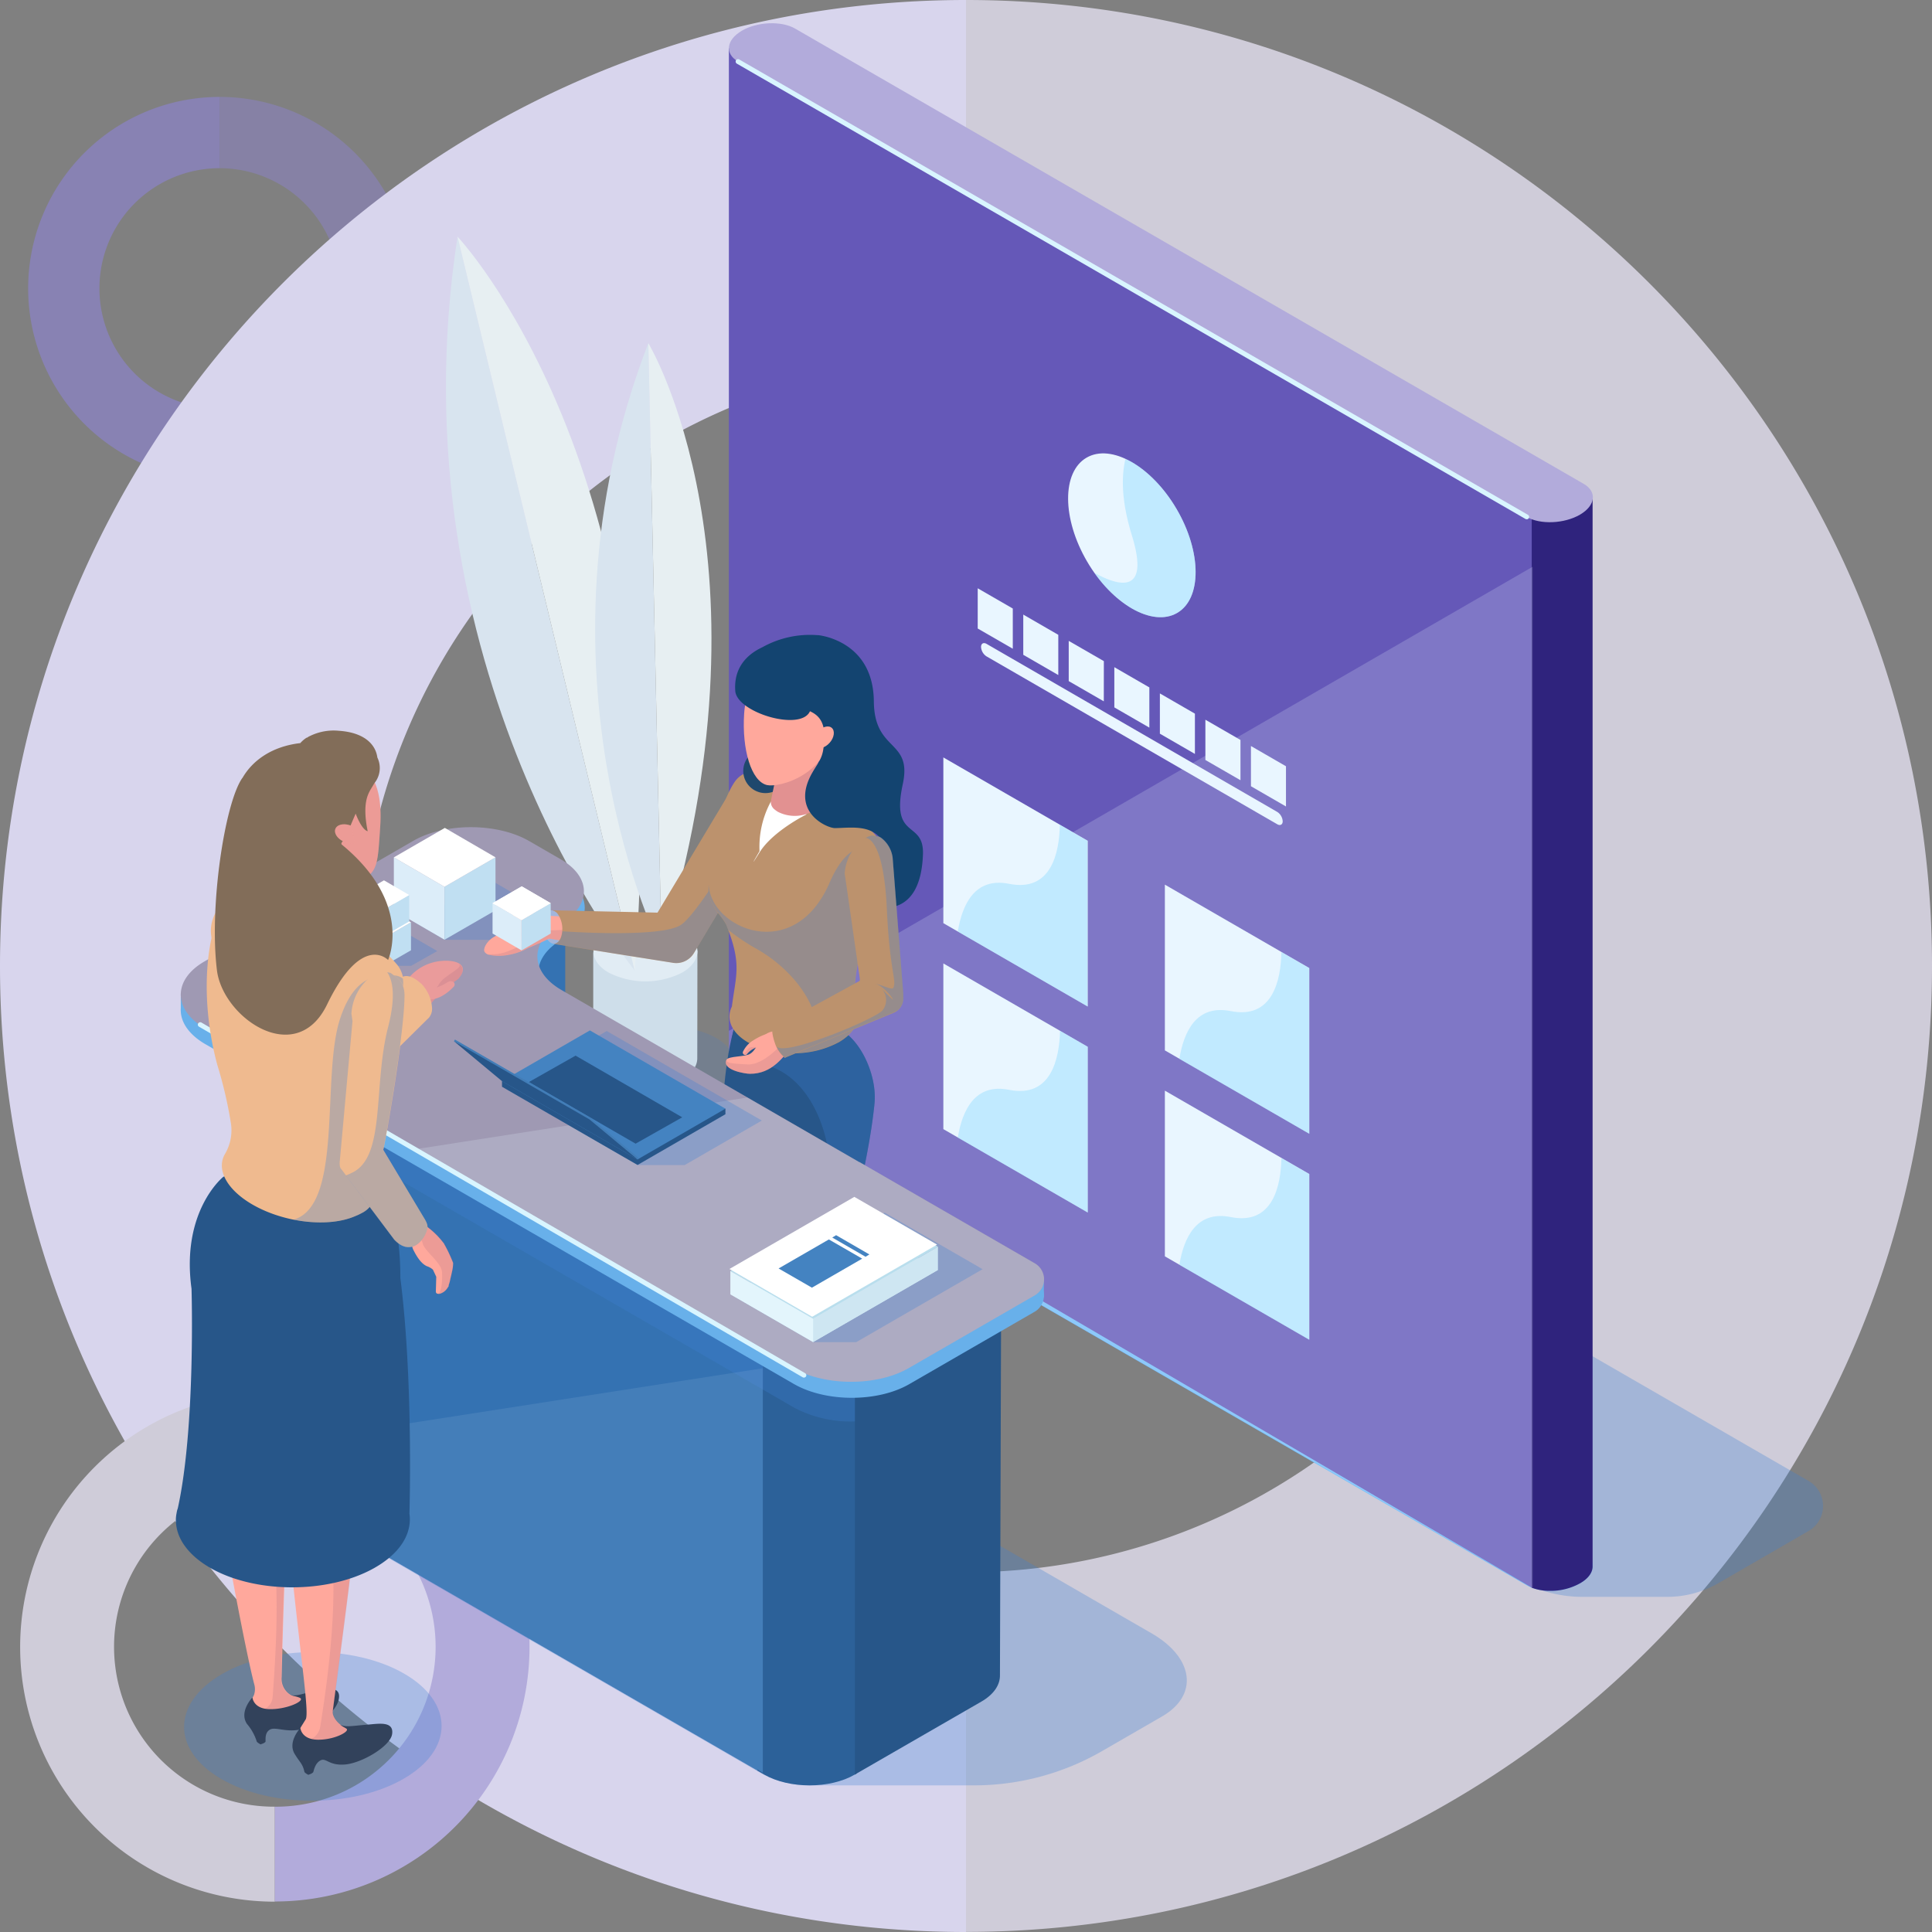 <svg xmlns="http://www.w3.org/2000/svg" width="376.16" height="376.16" viewBox="0 0 376.16 376.16">
  <rect x="0" y="0" width="376.16" height="376.16" fill="#808080" stroke="none"/>
  <g id="cf5_negociacion" transform="translate(-11.92 -11.92)">
    <g id="Capa_1" data-name="Capa 1">
      <g id="Grupo_90471" data-name="Grupo 90471">
        <path id="Trazado_152625" data-name="Trazado 152625" d="M54.68,44.67V30.79a37.28,37.28,0,0,0,0,74.56V91.47a23.4,23.4,0,0,1,0-46.8Z" fill="#8b82ca" opacity="0.69"/>
        <g id="Grupo_90470" data-name="Grupo 90470" opacity="0.5">
          <path id="Trazado_152626" data-name="Trazado 152626" d="M54.68,105.35a37.28,37.28,0,0,0,0-74.56V44.67a23.4,23.4,0,0,1,0,46.8Z" fill="#8b82ca"/>
        </g>
      </g>
      <g id="Grupo_90472" data-name="Grupo 90472">
        <path id="Trazado_152627" data-name="Trazado 152627" d="M200,318.06v70c103.87,0,188.08-84.21,188.08-188.08S303.87,11.92,200,11.92v70a118.06,118.06,0,0,1,0,236.12Z" fill="#cfccd9"/>
        <path id="Trazado_152628" data-name="Trazado 152628" d="M200,11.92C96.13,11.92,11.92,96.13,11.92,200S96.13,388.08,200,388.08v-70a118.06,118.06,0,1,1,0-236.12Z" fill="#d8d5ed"/>
      </g>
      <g id="Grupo_90473" data-name="Grupo 90473">
        <path id="Trazado_152629" data-name="Trazado 152629" d="M65.43,301.43V283a49.587,49.587,0,1,0,0,99.175V363.68a31.128,31.128,0,1,1,0-62.255Z" fill="#cfccd9"/>
        <path id="Trazado_152630" data-name="Trazado 152630" d="M65.43,382.14a49.587,49.587,0,1,0,0-99.175V301.43a31.128,31.128,0,1,1,0,62.255Z" fill="#b2abdb"/>
      </g>
      <g id="_5" data-name="5">
        <g id="Grupo_90490" data-name="Grupo 90490">
          <g id="Grupo_90476" data-name="Grupo 90476">
            <g id="Grupo_90474" data-name="Grupo 90474">
              <path id="Trazado_152631" data-name="Trazado 152631" d="M151.34,214c5,2.88,4.95,7.55-.06,10.45s-13.11,2.9-18.08,0-5-7.55.05-10.44S146.36,211.17,151.34,214Z" fill="#3c80d3" opacity="0.17"/>
              <path id="Trazado_152632" data-name="Trazado 152632" d="M147.71,197l-20.29.35v20.51h0c-.07,1.55.88,3.11,2.92,4.28a15.86,15.86,0,0,0,14.34,0c2-1.16,3-2.67,3-4.17h0Z" fill="#cedeea"/>
              <path id="Trazado_152633" data-name="Trazado 152633" d="M144.75,193c3.95,2.28,3.93,6,0,8.28a15.86,15.86,0,0,1-14.34,0c-3.94-2.28-3.92-6,0-8.27a15.8,15.8,0,0,1,14.34-.01Z" fill="#e1ecf4"/>
              <path id="Trazado_152634" data-name="Trazado 152634" d="M135.5,200.88,101,58C88,142.38,135.5,200.88,135.5,200.88Z" fill="#d8e4ef"/>
              <path id="Trazado_152635" data-name="Trazado 152635" d="M101,58l34.5,142.88C143.71,103,101,58,101,58Z" fill="#e7eff2"/>
            </g>
            <g id="Grupo_90475" data-name="Grupo 90475">
              <path id="Trazado_152636" data-name="Trazado 152636" d="M140.73,196.92,138.15,78.73C113.43,142.78,140.73,196.92,140.73,196.92Z" fill="#d8e4ef"/>
              <path id="Trazado_152637" data-name="Trazado 152637" d="M138.15,78.73l2.58,118.19C164,121.4,138.15,78.73,138.15,78.73Z" fill="#e7eff2"/>
            </g>
          </g>
          <g id="Grupo_90479" data-name="Grupo 90479">
            <path id="Trazado_152638" data-name="Trazado 152638" d="M346.54,320.13,364.05,310a5.62,5.62,0,0,0,0-9.74l-54.56-31.5L264.57,294.7l42.83,24.73a25.11,25.11,0,0,0,12.6,3.4h16.52a20,20,0,0,0,10.02-2.7Z" fill="#3c80d3" opacity="0.3"/>
            <g id="Grupo_90477" data-name="Grupo 90477">
              <path id="Trazado_152639" data-name="Trazado 152639" d="M322,316.57v.36c0,1.16-.84,2.36-2.48,3.28a11.79,11.79,0,0,1-5.81,1.45,10,10,0,0,1-3.56-.61h0a6.507,6.507,0,0,1-.92-.44L155.62,232c-2.64-1.52-2.32-4.2.72-6a12.23,12.23,0,0,1,5.89-1.48,9.27,9.27,0,0,1,4.48,1l143.41,82.79,10.17,5.89A2.91,2.91,0,0,1,322,316.57Z" fill="#77bef9"/>
              <path id="Trazado_152640" data-name="Trazado 152640" d="M310.32,112.71V321.12L153.83,229.5V21.28Z" fill="#6558b8"/>
              <path id="Trazado_152641" data-name="Trazado 152641" d="M322,108.54V316.93c0,1.16-.84,2.36-2.48,3.28a11.79,11.79,0,0,1-5.81,1.45,10,10,0,0,1-3.56-.61h0V111.23Z" fill="#2f237d"/>
              <path id="Trazado_152642" data-name="Trazado 152642" d="M309.18,112.57,155.62,23.9c-2.64-1.52-2.31-4.21.74-6h0c3-1.76,7.7-1.95,10.34-.43l153.57,88.66c2.64,1.53,2.31,4.22-.74,6h0C316.48,113.9,311.82,114.09,309.18,112.57Z" fill="#b2abdb"/>
            </g>
            <path id="Trazado_152643" data-name="Trazado 152643" d="M310.32,122.27,153.83,212.63v16.55a3,3,0,0,0,1.51,2.61l155,89.33Z" fill="#e9f6ff" opacity="0.2"/>
            <path id="Trazado_152644" data-name="Trazado 152644" d="M223.7,207.89l-28.11-16.23V159.39l28.11,16.23Z" fill="#e9f6ff"/>
            <path id="Trazado_152645" data-name="Trazado 152645" d="M208.4,184c-6.68-1.34-9.12,4-10,9.29l25.26,14.59V175.62l-5.39-3.11C218.17,178,216.57,185.64,208.4,184Z" fill="#96deff" opacity="0.47"/>
            <path id="Trazado_152646" data-name="Trazado 152646" d="M223.7,247.99l-28.11-16.23V199.5l28.11,16.23Z" fill="#e9f6ff"/>
            <path id="Trazado_152647" data-name="Trazado 152647" d="M208.4,224.11c-6.68-1.34-9.12,4-10,9.3L223.7,248V215.73l-5.39-3.12C218.17,218.06,216.57,225.74,208.4,224.11Z" fill="#96deff" opacity="0.47"/>
            <path id="Trazado_152648" data-name="Trazado 152648" d="M266.84,232.66l-28.12-16.23V184.16l28.12,16.24Z" fill="#e9f6ff"/>
            <path id="Trazado_152649" data-name="Trazado 152649" d="M251.54,208.78c-6.69-1.34-9.13,4-10,9.3l25.26,14.58V200.4l-5.39-3.12C261.31,202.73,259.71,210.42,251.54,208.78Z" fill="#96deff" opacity="0.47"/>
            <path id="Trazado_152650" data-name="Trazado 152650" d="M266.84,272.76l-28.12-16.23V224.27l28.12,16.23Z" fill="#e9f6ff"/>
            <path id="Trazado_152651" data-name="Trazado 152651" d="M251.54,248.88c-6.69-1.33-9.13,4.05-10,9.3l25.26,14.58V240.5l-5.39-3.11C261.31,242.84,259.71,250.52,251.54,248.88Z" fill="#96deff" opacity="0.47"/>
            <g id="Grupo_90478" data-name="Grupo 90478">
              <ellipse id="Elipse_5218" data-name="Elipse 5218" cx="10.1" cy="17.5" rx="10.1" ry="17.5" transform="translate(214.74 106.132) rotate(-30.31)" fill="#e9f6ff"/>
              <path id="Trazado_152652" data-name="Trazado 152652" d="M260.6,172.4,204,139.72a2.34,2.34,0,0,1-1.07-1.83c0-.68.48-.95,1.07-.61L260.6,170a2.33,2.33,0,0,1,1.06,1.83C261.66,172.47,261.18,172.74,260.6,172.4Z" fill="#e9f6ff"/>
              <path id="Trazado_152653" data-name="Trazado 152653" d="M209.11,138.23l-6.83-3.94v-7.83l6.83,3.94Zm8.86-2.71-6.82-3.94v7.83l6.82,3.94Zm8.87,5.12L220,136.7v7.83l6.83,3.94Zm8.86,5.12-6.82-3.94v7.83l6.82,3.94Zm8.87,5.11-6.82-3.94v7.84l6.82,3.94Zm8.87,5.12-6.83-3.94v7.84l6.83,3.94Zm8.86,5.12-6.82-3.94V165l6.82,3.94Z" fill="#e9f6ff"/>
            </g>
            <path id="Trazado_152654" data-name="Trazado 152654" d="M309.18,113a.46.46,0,0,1-.18,0L155.38,24.31a.48.48,0,0,1-.17-.64.47.47,0,0,1,.64-.17l153.57,88.66a.47.47,0,0,1-.24.87Z" fill="#d9f5ff"/>
            <path id="Trazado_152655" data-name="Trazado 152655" d="M244.71,123.31c0-7.87-5.56-17.45-12.42-21.41-.43-.25-.84-.39-1.26-.59-.8,3.47-.77,8.25,1.26,14.83,3.5,11.34-2.16,10.12-7.24,7.34a23.92,23.92,0,0,0,7.24,6.91C239.15,134.35,244.71,131.18,244.71,123.31Z" fill="#96deff" opacity="0.47"/>
          </g>
          <g id="Grupo_90480" data-name="Grupo 90480">
            <path id="Trazado_152656" data-name="Trazado 152656" d="M160.89,299.66s-.95,4-4.51,5.31.76-6,.76-6Z" fill="#ffa89c"/>
            <path id="Trazado_152657" data-name="Trazado 152657" d="M152.1,305.05a37.649,37.649,0,0,0,4.42-5c-.55,1-1,2-.43,2.09,1.76.42,4.39-2.74,5.63-3.92.39-.38.45-.53.46-.59.72,2.29.46,3.41-.24,4.19a8.44,8.44,0,0,0-1.35,3.38s-.9,1.06-1.28.32c0,0,.21-1-.23-1.33a10.639,10.639,0,0,0-1.44,2.7c-1.24,3.07-6.56,3.77-7.85,2.75C148.71,308.83,150.1,307,152.1,305.05Z" fill="#32425b"/>
            <path id="Trazado_152658" data-name="Trazado 152658" d="M149.44,308.33a8.28,8.28,0,0,1,2.58-3.15,23.46,23.46,0,0,0,4.06-4.23c-.27.63-.36,1.14,0,1.23,1,.24,2.75-1.11,4-2.3h0a19.828,19.828,0,0,1-2.91,3.05c-1.09.72-2,6.16-5.3,6.5C149.42,309.68,149.33,308.8,149.44,308.33Z" fill="#384c68"/>
            <path id="Trazado_152659" data-name="Trazado 152659" d="M158.41,217.6c4.52-.49,6.45,7.4,11,7.48-1.7,11.53-5.5,24.77-6.1,30.18-.28,2,2.39,6.32,2,12.56-.21,3.07-2.67,30.91-2.84,31-2.25,2.7-6.53,2.15-5.74,1.12.35-.47-1.2-20.24-2.74-39.6-.14-1.77-.83-10.18-1.09-12.56,0-.26-1.89-22.79,2.1-36.22C156.37,211.48,156.93,217.76,158.41,217.6Z" fill="#275689"/>
            <path id="Trazado_152660" data-name="Trazado 152660" d="M157.45,225.15a96.735,96.735,0,0,1,11.92-.08h0c-1.7,11.53-5.5,24.77-6.1,30.18-.28,2,2.39,6.32,2,12.56-.21,3.07-2.67,30.91-2.84,31a5.62,5.62,0,0,1-3.3,1.87,10.21,10.21,0,0,0,1.79-2.89c3.65-24.38.21-36.46-1.49-39.92,1.63-4.57,1.54-10.06,1.42-14.53C160.69,237.8,161.08,230,157.45,225.15Z" fill="#965f7e" opacity="0.18"/>
            <path id="Trazado_152661" data-name="Trazado 152661" d="M168,303.39s-.94,4-4.5,5.31.75-6,.75-6Z" fill="#ffa89c"/>
            <path id="Trazado_152662" data-name="Trazado 152662" d="M159.56,310.74a47.1,47.1,0,0,0,4.49-7.82c-.47,1.29-1.27,3.85-.43,4.23,1.65.74,4.41-3.55,4.41-3.55h0c.56-.87.54-1.2.54-1.2a4.12,4.12,0,0,1,.5,3.51h0a3.62,3.62,0,0,1-.71,1.19,7.14,7.14,0,0,0-1,2.8s-.68.81-1.1.52a8.7,8.7,0,0,1-.82,2.22c-1.54,2.93-5.6,4.35-6.79,3.2C157.64,314.94,158,313,159.56,310.74Z" fill="#32425b"/>
            <path id="Trazado_152663" data-name="Trazado 152663" d="M159.72,310.69a52,52,0,0,0,4-6.69c-.39,1.29-.71,2.86-.07,3.15,1.43.64,3.7-2.5,4.27-3.34a3.1,3.1,0,0,1-.57,1.15c-.74,1-2.77,3-2.87,4.77s-1.3,6-4.59,5.45C157.11,314.71,159.72,310.69,159.72,310.69Z" fill="#384c68"/>
            <path id="Trazado_152664" data-name="Trazado 152664" d="M154.11,218.62c0-4.41.85-10.66,4.87-11.73,1.16-.31,12.66,4.47,13.94,4.6,5.66.56,9.86,9.16,9.27,15.23-1.2,12.36-6,28.53-6.65,34.66-.29,2,1.33,5.86.4,13.44-.38,3.05-6.25,24.7-6.26,24.79a21.062,21.062,0,0,1-1.16,3.66c-.9,1.39-3.08,2.44-4.67,1.81s-.42-3.68-.46-4.05a118.369,118.369,0,0,0,2.25-34.4c-.14-1.76-.3-10.39-.55-12.78,0-.33-2-23.45-2-23.45C163.08,230.65,154.11,223.77,154.11,218.62Z" fill="#275689"/>
            <path id="Trazado_152665" data-name="Trazado 152665" d="M182.19,226.72c-1.2,12.36-6,28.53-6.65,34.66-.29,2,1.33,5.86.4,13.44-.38,3.05-6.25,24.7-6.26,24.79a21.062,21.062,0,0,1-1.16,3.66,4.62,4.62,0,0,1-1.77,1.51c.07-.19.14-.38.19-.56,9.18-33.7,4.81-41.55,4.09-41.53h-.77c.38-7.18,3.34-14.67,3.35-21.7,0-8.65-3.84-18.65-11.62-21.41.66-3.92,1.14-4.12,1.67-6.47,2.18-.54,4.32-.92,5.73-1.3a10,10,0,0,1,3.38-.31h.15C178.58,212.05,182.78,220.65,182.19,226.72Z" fill="#3c80d3" opacity="0.3"/>
          </g>
          <g id="Grupo_90487" data-name="Grupo 90487">
            <path id="Trazado_152666" data-name="Trazado 152666" d="M160.45,357.07V266.41l-10.54-6.42-8.82-1.51L67.9,300.74Z" fill="#e9f6ff" opacity="0.2"/>
            <path id="Trazado_152667" data-name="Trazado 152667" d="M201.52,359.53a49.82,49.82,0,0,0,25-6.69l11.64-6.72c7.16-4.13,6.25-11.41-2-16.18l-97.43-56.25c-8.26-4.77-20.87-5.29-28-1.16l-35.6,20.56c-7.16,4.13-6.25,11.41,2,16.18l82.37,47.56a20.2,20.2,0,0,0,10.09,2.7Z" fill="#3c80d3" opacity="0.3"/>
            <path id="Trazado_152668" data-name="Trazado 152668" d="M178.72,262.55v94.66l-.39.23c-4.82,2.79-12.74,2.79-17.61,0l-1.34-.78V262.55Z" fill="#2c6199"/>
            <path id="Trazado_152669" data-name="Trazado 152669" d="M160.44,266.41v90.66l-1.06-.64v.21L62.76,300.83c-2.43-1.41-3.64-3.27-3.64-5.11V205l100.26,60.8Z" fill="#3472b2"/>
            <path id="Trazado_152670" data-name="Trazado 152670" d="M178.72,262.55v26.1a23.46,23.46,0,0,1-12.2-2.67l-6.08-3.52-1.06-.61L59.12,224V205l100.26,60.8v-3.21Z" fill="#3c80d3" opacity="0.3"/>
            <path id="Trazado_152671" data-name="Trazado 152671" d="M206.85,262.62l-28.48,7.31v87.51l.36-.23h0l24.28-14c2.46-1.42,3.65-3.3,3.6-5.17Z" fill="#275689"/>
            <path id="Trazado_152672" data-name="Trazado 152672" d="M121.97,185.59v35.84l-20.03-24.95Z" fill="#3472b2"/>
            <path id="Trazado_152673" data-name="Trazado 152673" d="M128,211.79a12.08,12.08,0,0,1-1.49-1l-5.1-2.95c-6.22-3.59-6.25-9.44-.07-13,5.93-3.43,5.9-9-.07-12.45l-6.2-3.58c-6.22-3.59-16.35-3.61-22.52,0L51.87,202.24c-6.56,3.61-6.14,9.42.07,13l114.55,66.14c6.21,3.58,16.35,3.6,22.52,0l24.35-14.06a3.62,3.62,0,0,0,0-6.27Z" fill="#68b0ea"/>
            <path id="Trazado_152674" data-name="Trazado 152674" d="M47.12,205.31v3.37s1,.92,1,.87.93-2.14.93-2.2S47.12,205.31,47.12,205.31Z" fill="#68b0ea"/>
            <path id="Trazado_152675" data-name="Trazado 152675" d="M215.16,260.54v3.97l-2.42.41,1.8-4.75Z" fill="#68b0ea"/>
            <path id="Trazado_152676" data-name="Trazado 152676" d="M213.5,264.06l-24.64,14.22c-6.17,3.57-16.3,3.56-22.51,0L92.67,235.7h0L51.8,212.11c-6.21-3.59-6.25-9.43-.07-13l40.64-23.47c6.18-3.57,16.31-3.55,22.52,0l6.21,3.59c6,3.44,6,9,.06,12.44-6.17,3.57-6.14,9.41.07,13l36.19,20.91h0l21.72,12.55a.29.29,0,0,0,.13.05l.13.06.44.26,33.53,19.36a3.6,3.6,0,0,1,.13,6.2Z" fill="#9f99b3"/>
            <path id="Trazado_152677" data-name="Trazado 152677" d="M213.5,264.06l-24.64,14.22c-6.17,3.57-16.3,3.56-22.51,0L92.67,235.7l64.75-10.09h0l21.72,12.55a.29.29,0,0,0,.13.05,3.2,3.2,0,0,0,.57.32l33.53,19.36a3.6,3.6,0,0,1,.13,6.17Z" fill="#e9f6ff" opacity="0.2"/>
            <path id="Trazado_152678" data-name="Trazado 152678" d="M59.11,295.62h0c0,1.87,1.17,3.77,3.64,5.2l96.63,55.8v-.2l1.06.64V278.32L59.11,294.09Z" fill="#e9f6ff" opacity="0.09"/>
            <g id="Grupo_90481" data-name="Grupo 90481">
              <path id="Trazado_152679" data-name="Trazado 152679" d="M108.47,194.9l9.61-5.46-10.9-6.33-14.63,8.34,5.93,3.45Z" fill="#3c80d3" opacity="0.3"/>
              <path id="Trazado_152680" data-name="Trazado 152680" d="M88.6,178.85l.01,10.31,9.86,5.73-.01-10.31Z" fill="#dcedf9"/>
              <path id="Trazado_152681" data-name="Trazado 152681" d="M98.46,184.58l.01,10.31,9.93-5.73-.01-10.32Z" fill="#c0dff2"/>
              <path id="Trazado_152682" data-name="Trazado 152682" d="M88.6,178.85l9.86,5.73,9.93-5.74-9.86-5.73Z" fill="#fff"/>
            </g>
            <g id="Grupo_90482" data-name="Grupo 90482">
              <path id="Trazado_152683" data-name="Trazado 152683" d="M91.98,199.96l5.07-2.87-5.75-3.34-7.71,4.39,3.13,1.82Z" fill="#3c80d3" opacity="0.3"/>
              <path id="Trazado_152684" data-name="Trazado 152684" d="M81.51,191.5l.01,5.44,5.19,3.01v-5.43Z" fill="#dcedf9"/>
              <path id="Trazado_152685" data-name="Trazado 152685" d="M86.71,194.52v5.43l5.23-3.01V191.5Z" fill="#c0dff2"/>
              <path id="Trazado_152686" data-name="Trazado 152686" d="M81.51,191.5l5.2,3.02,5.23-3.02-5.2-3.02Z" fill="#fff"/>
            </g>
            <g id="Grupo_90483" data-name="Grupo 90483">
              <path id="Trazado_152687" data-name="Trazado 152687" d="M81.73,186.18l.01,5.14,4.91,2.86v-5.14Z" fill="#dcedf9"/>
              <path id="Trazado_152688" data-name="Trazado 152688" d="M86.65,189.04v5.14l4.95-2.86-.01-5.14Z" fill="#c0dff2"/>
              <path id="Trazado_152689" data-name="Trazado 152689" d="M81.73,186.18l4.92,2.86,4.94-2.86-4.91-2.86Z" fill="#fff"/>
            </g>
            <g id="Grupo_90485" data-name="Grupo 90485">
              <g id="Grupo_90484" data-name="Grupo 90484">
                <path id="Trazado_152690" data-name="Trazado 152690" d="M178.62,273.24l24.61-14.21-19.07-11.01-28.79,16.62,14.89,8.6Z" fill="#3c80d3" opacity="0.3"/>
                <path id="Trazado_152691" data-name="Trazado 152691" d="M178.43,249.88l16.11,9.3-24.31,14.04-16.11-9.3Z" fill="#cee6f2"/>
                <path id="Trazado_152692" data-name="Trazado 152692" d="M178.43,245.36l16.11,9.3-24.31,14.03-16.11-9.3Z" fill="#b9deed"/>
                <path id="Trazado_152693" data-name="Trazado 152693" d="M178.26,244.95l16.11,9.3-24.32,14.04-16.11-9.3Z" fill="#fff"/>
                <path id="Trazado_152694" data-name="Trazado 152694" d="M173.3,253.24l6.49,3.74L170,262.63l-6.49-3.74Z" fill="#4483c1"/>
                <path id="Trazado_152695" data-name="Trazado 152695" d="M174.71,252.41l6.48,3.75-.75.45-6.48-3.74Z" fill="#4483c1"/>
              </g>
              <path id="Trazado_152696" data-name="Trazado 152696" d="M194.54,254.66v4.52l-24.31,14.04v-4.53Z" fill="#cee6f2"/>
              <path id="Trazado_152697" data-name="Trazado 152697" d="M154.12,259.39v4.53l16.11,9.3v-4.53Z" fill="#e3f5fc"/>
            </g>
            <path id="Trazado_152698" data-name="Trazado 152698" d="M168.45,280.14a.53.53,0,0,1-.24-.06L50.67,211.82a.47.47,0,0,1-.17-.64.48.48,0,0,1,.64-.17l117.54,68.27a.46.46,0,0,1-.23.86Z" fill="#d9f5ff"/>
            <g id="Grupo_90486" data-name="Grupo 90486">
              <path id="Trazado_152699" data-name="Trazado 152699" d="M145.23,238.76l15.02-8.67-30.2-17.43-19.59,11.3,25.63,14.8Z" fill="#3c80d3" opacity="0.3"/>
              <path id="Trazado_152700" data-name="Trazado 152700" d="M136.05,238.74l-26.39-15.23v-1.09l43.5,5.36v1.08Z" fill="#275689"/>
              <path id="Trazado_152701" data-name="Trazado 152701" d="M136.05,237.66l-26.39-15.24,17.11-9.88,26.39,15.24Z" fill="#4483c1"/>
              <path id="Trazado_152702" data-name="Trazado 152702" d="M135.67,234.59l-20.77-12,9.08-5.14,20.77,12.01Z" fill="#275689"/>
              <path id="Trazado_152703" data-name="Trazado 152703" d="M136.25,237.34l-.2.32L100.3,214.64l.2-.32,26.39,15.24Z" fill="#427db7"/>
              <path id="Trazado_152704" data-name="Trazado 152704" d="M136.05,237.66l-26.39-15.24-9.36-7.78,26.39,15.23Z" fill="#275689"/>
            </g>
          </g>
          <g id="Grupo_90489" data-name="Grupo 90489">
            <path id="Trazado_152705" data-name="Trazado 152705" d="M118,190.24a5.13,5.13,0,0,0,.5,4.61c.87,1.2,2.06,1.08,2.66-.26a5.13,5.13,0,0,0-.49-4.61C119.79,188.78,118.59,188.9,118,190.24Z" fill="#a2b5db"/>
            <path id="Trazado_152706" data-name="Trazado 152706" d="M116.16,192.23a2.18,2.18,0,0,0,.69,1.7,2,2,0,0,0,1.12.57l.85.15,6.69,1.17,1.68.29a2.74,2.74,0,1,0,.95-5.39h-.32l-9.36-.52a8.931,8.931,0,0,1-1.71-.1C116.11,189.89,116.21,191.51,116.16,192.23Z" fill="#ffa89c"/>
            <path id="Trazado_152707" data-name="Trazado 152707" d="M110.54,191.48a.6.6,0,0,0,.66.19h0a3.91,3.91,0,0,1,2.12-.18h.27a8.289,8.289,0,0,1,1.2.36,7.189,7.189,0,0,1,1.11.52,1.27,1.27,0,1,0,1.34-2.15.91.91,0,0,0-.3-.14h0a9.309,9.309,0,0,0-1.6-.33,10.649,10.649,0,0,0-1.6-.06,5.67,5.67,0,0,0-3.07,1,.54.54,0,0,0-.13.79Z" fill="#ffa89c"/>
            <path id="Trazado_152708" data-name="Trazado 152708" d="M110.54,191.48a.6.6,0,0,0,.66.19h0a3.91,3.91,0,0,1,2.12-.18c-.06-.34-.36-.81-1.57-.48a7.81,7.81,0,0,0-1.21.47Z" fill="#965f7e" opacity="0.18"/>
            <path id="Trazado_152709" data-name="Trazado 152709" d="M106.27,197.25a1.37,1.37,0,0,0,.77.54,8.56,8.56,0,0,0,3.07.17,12.739,12.739,0,0,0,4.76-1.53,40.6,40.6,0,0,0,3.95-1.78,1.88,1.88,0,0,0,.88-1.6,3.38,3.38,0,0,0-.25-1.18,2.47,2.47,0,0,0-2.3-1.35,8.63,8.63,0,0,0-3.51.54,42.631,42.631,0,0,0-5.37,3.19C106.87,194.92,105.89,196.57,106.27,197.25Z" fill="#ffa89c"/>
            <path id="Trazado_152710" data-name="Trazado 152710" d="M107,197.79a8.56,8.56,0,0,0,3.07.17,12.74,12.74,0,0,0,4.76-1.53,40.6,40.6,0,0,0,3.95-1.78l6.69,1.17.32-3.11s-4,.26-6.13.34h-1a4.88,4.88,0,0,0-1.82.85c-2.26,1.34-5.93,3.81-8.72,3.8A7.221,7.221,0,0,0,107,197.79Z" fill="#965f7e" opacity="0.18"/>
            <path id="Trazado_152711" data-name="Trazado 152711" d="M121.07,194.57a5.11,5.11,0,0,0-.49-4.6,1.73,1.73,0,0,0-1.32-.82h0l20.68.46L153.51,167a5.034,5.034,0,0,1,8.64,5.17l-14.78,24.74-.35.59a4,4,0,0,1-4.21,1.86l-23.2-3.67h0C120.15,195.73,120.71,195.37,121.07,194.57Z" fill="#bc926d"/>
            <path id="Trazado_152712" data-name="Trazado 152712" d="M147,197.47a4,4,0,0,1-4.21,1.86l-23.2-3.67h0c.59.09,1.15-.27,1.51-1.07a3.93,3.93,0,0,0,.31-1.35h0s18.9,1.36,23-1.19,16.82-25.15,16.82-25.15h.88a5,5,0,0,1,.06,5.23l-14.78,24.74Z" fill="#3c80d3" opacity="0.3"/>
            <path id="Trazado_152713" data-name="Trazado 152713" d="M155,164.1a4.72,4.72,0,0,1,4.87-1.91c4.25.89,15.15,3.95,23,12.86A4.7,4.7,0,0,1,184,179c-.86,5.34-6,19.79-5.63,26.44,0,0,.22,1.67.45,3.45,0,.22.05.43.07.64.1,1.92-1.12,3.85-3.67,5.32a18.34,18.34,0,0,1-9.35,2.12h0a17.552,17.552,0,0,1-8.292-2.081c-3.288-1.909-4.338-4.609-3.158-7h0c.78-6.19,2-8.25-1.14-16a13.249,13.249,0,0,0-1.75-2.4,14.561,14.561,0,0,1-1.38-2.57C149.11,184.18,151.12,169.72,155,164.1Z" fill="#bc926d"/>
            <path id="Trazado_152714" data-name="Trazado 152714" d="M169,170.46s-6.58,3.22-9.2,7.43,0-.25,0-.25A18.5,18.5,0,0,1,162,168Z" fill="#fff"/>
            <path id="Trazado_152715" data-name="Trazado 152715" d="M149.86,185a6.52,6.52,0,0,0,.25,1.8,14.561,14.561,0,0,0,1.38,2.57,13.251,13.251,0,0,1,1.75,2.4c.16.42.32.8.46,1.19a40.751,40.751,0,0,0,5.43,3.65,27.87,27.87,0,0,1,7.29,5.89c5.91,6.76,6.38,14.55-1,14.31l.42.11h0a18.34,18.34,0,0,0,9.35-2.12c2.55-1.47,3.77-3.4,3.67-5.32a1.925,1.925,0,0,0-.08-.67c-.23-1.78-.43-3.42-.44-3.42-.36-6.65,4.77-21.1,5.63-26.44a4.91,4.91,0,0,0,0-1.53c-.41-.46-.75-.61-1.88-.71-3-.12-5.83.59-8.68,7.14-6.92,15.87-23.1,8.87-23.51.32C149.87,184.46,149.87,184.73,149.86,185Z" fill="#3c80d3" opacity="0.3"/>
            <circle id="Elipse_5219" data-name="Elipse 5219" cx="4.32" cy="4.32" r="4.32" transform="translate(156.63 157.7)" fill="#1f486d"/>
            <path id="Trazado_152716" data-name="Trazado 152716" d="M165.12,153.26a3.013,3.013,0,1,1,6,.56l.2,13.77v.31a1.59,1.59,0,0,1-.1.75,2.67,2.67,0,0,1-1.26,1.34,7.28,7.28,0,0,1-6.57,0,4.71,4.71,0,0,1-.66-.47h0A1.87,1.87,0,0,1,162,168C162,167.67,165.12,153.26,165.12,153.26Z" fill="#e29191"/>
            <path id="Trazado_152717" data-name="Trazado 152717" d="M174.74,152.09c-1.19,10.95-11.28,13.2-13.49,12.68-3.07-.72-4.89-6.93-4.45-13.84s4.83-12.27,9.79-12S175.49,145.2,174.74,152.09Z" fill="#ffa89c"/>
            <path id="Trazado_152718" data-name="Trazado 152718" d="M155.07,146.32c-.36-5.83,4.27-7.88,5.37-8.43A19,19,0,0,1,171,135.58h.18a6.739,6.739,0,0,1,.93.15,12.759,12.759,0,0,1,2.52.79c3.21,1.35,7.37,4.53,7.43,12,.09,9.9,7.53,7.3,5.63,16.08-2.38,11,4.16,6.9,3.93,13.64-.47,13.53-10,10-10,10s4.11-8.5,2.53-11.86c-2-4.13-6.44-3.26-9.69-3.23-1.48,0-8.83-3.11-4.35-10.85,1-1.74,1.83-2.58,2.12-4.57.07-.5.15-1,.24-1.52h0c.09-3.41-.84-4.89-2.85-5.81C167.82,154.44,155.13,150.58,155.07,146.32Z" fill="#134470"/>
            <path id="Trazado_152719" data-name="Trazado 152719" d="M173.46,156.53c.89-1,1.07-2.31.41-2.89s-1.92-.22-2.81.79-1.07,2.31-.41,2.89S172.57,157.54,173.46,156.53Z" fill="#ffa89c"/>
            <g id="Grupo_90488" data-name="Grupo 90488">
              <path id="Trazado_152720" data-name="Trazado 152720" d="M161.34,213.17a12.388,12.388,0,0,0-1.38.54,10.669,10.669,0,0,0-1.28.71,5.1,5.1,0,0,0-2.07,2.21.461.461,0,0,0,.8.46h0a4.08,4.08,0,0,1,1.92-1.28,8.252,8.252,0,0,1,1.2-.35,9.379,9.379,0,0,1,1.2-.2,1.053,1.053,0,1,0-.17-2.1.931.931,0,0,0-.23,0Z" fill="#ffa89c"/>
              <path id="Trazado_152721" data-name="Trazado 152721" d="M157.44,217.05h0a.46.46,0,0,1-.56.15.47.47,0,0,1-.23-.23c.17,0,.33,0,.86-.78.32-.46,1.13-.45,1.7-.39a3.94,3.94,0,0,0-1.77,1.25Z" fill="#965f7e" opacity="0.18"/>
              <path id="Trazado_152722" data-name="Trazado 152722" d="M153.36,218.26c.43-.76,3.61-.53,4.62-1.17,1.6-1,1.77-3.83,4.29-4.34,1.74-.36,3.09.39,4.57,1.95-2.44,3.17-4.62,6.3-8.91,6.29C157.14,221,152.41,220.3,153.36,218.26Z" fill="#ffa89c"/>
              <path id="Trazado_152723" data-name="Trazado 152723" d="M157.54,219.17c3.13.12,6.76-4.14,6.76-4.14l1.73.73c-2.15,2.77-4.29,5.24-8.1,5.23-.79,0-5.52-.69-4.57-2.73C153.31,218.92,154.41,219,157.54,219.17Z" fill="#965f7e" opacity="0.18"/>
            </g>
            <path id="Trazado_152724" data-name="Trazado 152724" d="M162.41,212.14h0l16.9-9.25a1.61,1.61,0,0,0,0-.54l-2.73-19-.2-1.32a8.86,8.86,0,0,1,4-6.92,4.14,4.14,0,0,1,1.26-.48c.9.13,1.33,0,2,.55a5.79,5.79,0,0,1,2.07,3.71l2.08,26.54v.37a1.69,1.69,0,0,1,0,.25,3.05,3.05,0,0,1-1.89,3.06l-21,8.69c-.14.16-.23.11-.32-.06a6.08,6.08,0,0,1-1.69-2.45C162.36,213.79,162.11,212.47,162.41,212.14Z" fill="#bc926d"/>
            <path id="Trazado_152725" data-name="Trazado 152725" d="M163.27,215.78c2.2,1.6,19.18-5.56,20.47-7.14a3.22,3.22,0,0,0-.34-4.37c.26.26,2.42,2.39,2.39,2.3-.2-.61-2.22-3-3.62-3.14,1.3.16,3.42,1.3,3.66.84.74-1.51-.68-3-1.24-15.37-.66-14.31-4.17-13.83-4.17-13.83a4.479,4.479,0,0,1,1.25-.48c.91.13,1.35,0,2,.55a5.76,5.76,0,0,1,2.06,3.71l2.08,26.55v.36h0a1.379,1.379,0,0,1,0,.22,3.05,3.05,0,0,1-1.89,3.06l-21,8.69c-.14.16-.23.11-.32-.06a5.13,5.13,0,0,1-1.43-1.92Z" fill="#3c80d3" opacity="0.3"/>
          </g>
        </g>
        <g id="Grupo_90491" data-name="Grupo 90491">
          <path id="Trazado_152726" data-name="Trazado 152726" d="M107.82,187.77v5.91l5.65,3.28-.01-5.91Z" fill="#dcedf9"/>
          <path id="Trazado_152727" data-name="Trazado 152727" d="M113.46,191.05l.01,5.91,5.68-3.28-.01-5.91Z" fill="#c0dff2"/>
          <path id="Trazado_152728" data-name="Trazado 152728" d="M107.82,187.77l5.64,3.28,5.68-3.28-5.64-3.28Z" fill="#fff"/>
          <path id="Trazado_152729" data-name="Trazado 152729" d="M107.82,187.77l5.64,3.28,5.68-3.28-5.64-3.28Z" fill="#fff"/>
        </g>
        <g id="w">
          <path id="Trazado_152730" data-name="Trazado 152730" d="M55.05,358.31c9.76,5.64,25.63,5.61,35.45-.06s9.87-14.83.11-20.47-25.63-5.6-35.45.07S45.29,352.68,55.05,358.31Z" fill="#3c80d3" opacity="0.3"/>
          <path id="Trazado_152731" data-name="Trazado 152731" d="M96.47,199.24c3.1-.75,7.49,0,4.67,3.28a15.257,15.257,0,0,1-1.87,1.23,4.71,4.71,0,0,0-1.14.85l-2.53,3h0a13.12,13.12,0,0,1-3.32,2.91l-3.41-3.06S90.29,200.72,96.47,199.24Z" fill="#ea9b9b"/>
          <path id="Trazado_152732" data-name="Trazado 152732" d="M97.51,203.37c-1.75,2.83-4.57,4.85-5.41,5a3.63,3.63,0,0,0-1.26.93l1.4,1.26a13.12,13.12,0,0,0,3.32-2.91h0l2.53-3a4.71,4.71,0,0,1,1.14-.85,15.26,15.26,0,0,0,1.87-1.23c1.19-1.37,1.09-2.3.34-2.86l-.22-.07C102.35,200.24,98.47,201.82,97.51,203.37Z" fill="#965f7e" opacity="0.18"/>
          <path id="Trazado_152733" data-name="Trazado 152733" d="M100.29,204a12.637,12.637,0,0,1-1,.94,8.45,8.45,0,0,1-1.2.83,5.58,5.58,0,0,1-1.56.63,4.13,4.13,0,0,1-2.06,0l-.37-.11a1.19,1.19,0,0,1-.84-1.64,1.63,1.63,0,0,1,1.93-.8,1.44,1.44,0,0,1,.52.28.8.8,0,0,0,.48.14,2.83,2.83,0,0,0,.92-.16,8.1,8.1,0,0,0,2-1h.06a.92.92,0,0,1,1.15.11A.65.65,0,0,1,100.29,204Z" fill="#ea9b9b"/>
          <path id="Trazado_152734" data-name="Trazado 152734" d="M53.54,195.94l12.34,29.21.34.81A6.8,6.8,0,0,0,75,229.54,6.61,6.61,0,0,0,77.31,228l17.93-17.75.13-.11a1,1,0,0,0,.14-.17,2.72,2.72,0,0,0,.53-1.78,7.49,7.49,0,0,0-2-4.65c-1.27-1.14-2.71-2.09-4.07-1.27l-.3.26L74.4,216.05l-7.26-25.66a7.41,7.41,0,0,0-9.63-3.91,7.18,7.18,0,0,0-3.97,9.46Z" fill="#efba8f"/>
          <g id="Grupo_90492" data-name="Grupo 90492">
            <path id="Trazado_152735" data-name="Trazado 152735" d="M53,255.3c1.76,0,3-.18,4.84-.33a134.423,134.423,0,0,1,16.91.16c-2.49,14.29-4.26,29.84-5.18,36.54-.42,2.43-1,9-1.74,16.71-.31,3.27-.92,23.17-1.07,30.05a3.67,3.67,0,0,0,1.76,3.51c.64.3,1.54.11,2.11.54,1.24.92-1.48,3.07-5,3.38-4.95-.18-4.79-3-4.76-3.07a4.134,4.134,0,0,0,.49-.84,3.43,3.43,0,0,0,.09-2c-1.07-3.93-3.84-17.84-6.49-33-.84-4.82-.08-9,.91-13.69.46-2.15-2.17-7.52-2.41-10.49C53.41,282.46,53.27,263.77,53,255.3Z" fill="#ffa89c"/>
            <path id="Trazado_152736" data-name="Trazado 152736" d="M57.81,255a79.5,79.5,0,0,1,8.45-.18c2.82.07,5.64.22,8.46.34-2.49,14.29-7.62,30.63-8.54,37.33-.34,2,1.62,5.84,2,11.27-.13,1.44-.27,3-.43,4.65-.31,3.27-.92,23.17-1.07,30.05a3.67,3.67,0,0,0,1.76,3.51c.64.3,1.54.11,2.11.54,1.24.92-1.48,3.07-5,3.38a7.771,7.771,0,0,1-2.91-.58,3.279,3.279,0,0,1,.83-.67A2.79,2.79,0,0,0,65,342.36c2.88-37.19-2.7-40.09-8.83-43.14-1-.5,0-5.58-.25-6.25.12-1.39-.7-3.75-1.43-6-.15-2.4-.29-4.57-.38-5.69,0-.3-.61-17-.92-26C54.81,255.27,56,255.11,57.81,255Z" fill="#965f7e" opacity="0.18"/>
            <path id="Trazado_152737" data-name="Trazado 152737" d="M61.07,342.41s.15,2.22,3.34,2.28,6.49-1.41,6.08-2.06c-.18-.27-1.5-.52-2-.67,1.24.23,2.28-.27,4.52-.76s5.3-1.2,4.89,1.44c-.36,2.35-3.64,5-7,5.9-3.16.84-5.29-.5-6.43.14s-.76,2.27-.87,2.39a1.62,1.62,0,0,1-.73.39l-.14.08h-.07a2.329,2.329,0,0,1-.74-.51A9.76,9.76,0,0,0,60,347.56C58.41,345.16,61.07,342.41,61.07,342.41Z" fill="#32425b"/>
            <path id="Trazado_152738" data-name="Trazado 152738" d="M57.49,246.37c-.17,6.4,9.86,13.13,9.83,12.82l2.28,31.62c.24,3-2,15-1.75,18.05,2.26,24.05,4.28,35.73,3.64,37.72,0,.05-1,1.6-1.08,1.78a.79.79,0,0,0-.11.29h0c-.17.59.14,1.23.94,1.72a4.92,4.92,0,0,0,2.18.64,12.4,12.4,0,0,0,1.38-.13h.3a7.37,7.37,0,0,0,1.83-.07c1.37-.75,3.81-2,2.35-2.5s-2.66-2.1-2.59-3.1c0-.15,3.28-24.74,3.64-28.55.73-7.74,1.34-13.8,1.76-16.24,1-7.59,4.44-61.22-2.58-62.1a12.28,12.28,0,0,0-4.58.25C69.92,239.8,57.63,240.88,57.49,246.37Z" fill="#ffa89c"/>
            <path id="Trazado_152739" data-name="Trazado 152739" d="M79.53,238.35c5.36.67,4.73,2.94,6,9.31,0,.92.66,5.47.55,6.32-.62,5.11,2.9,11.14,2.33,16.5-2.34,11.4-5.13,22.38-5.92,27.8-.15.8-.27,1.54-.36,2.17-.42,2.44-1,8.5-1.76,16.24-.36,3.81-3.65,28.4-3.64,28.55-.07,1,1.08,2.56,2.59,3.1s-1,1.75-2.35,2.5a.929.929,0,0,1-.35.07,6.193,6.193,0,0,1-.75,0h-.68a1.609,1.609,0,0,1-.31,0c-.46.06-.94.11-1.43.14h0a5.46,5.46,0,0,1-1-.18l-.22-.05h-.08a2.188,2.188,0,0,1,.36-.3,3.3,3.3,0,0,0,1.76-2.39c6.29-39.11-.39-45.93-4.9-46.52a2.919,2.919,0,0,1-.82-.21c.55-4.23,1.23-8.84,1.09-10.53,0-.06-.06-.79-.14-2v-.28c0-.43-2.37-32.8-2.37-32.8H67a15.076,15.076,0,0,1-1.67-1.13h0c0-1.15-.07-1.82-.07-1.82h-.17l-.2-.11-.41-.26h-.07c-.52-.36-1.26-.89-2.09-1.56.61-3.53,1.28-6.85,1.92-9.8,3.77-1.15,8.21-1.74,10.78-2.35a12.281,12.281,0,0,1,4.51-.41Z" fill="#965f7e" opacity="0.18"/>
            <path id="Trazado_152740" data-name="Trazado 152740" d="M70.41,348.36s.15,2.22,3.34,2.28,6.2-1.54,5.67-2.1c-.12-.13-.89-.5-1.28-.83,1.1.57,2.56.2,5.31,0,2.13-.17,5.22-.77,4.81,1.87-.37,2.35-5.84,5.58-9.09,5.88s-3.75-1.41-4.89-.77S73,356.9,72.88,357a1.62,1.62,0,0,1-.73.39l-.14.08h-.07a2.54,2.54,0,0,1-.74-.52c-.33-1.6-.84-1.8-1.86-3.46C67.8,351.09,70.41,348.36,70.41,348.36Z" fill="#32425b"/>
            <path id="Trazado_152741" data-name="Trazado 152741" d="M46.32,306.44a.16.16,0,0,1,0-.07l.06-.24a1.428,1.428,0,0,1,.11-.39c.04-.13.07-.26.07-.26,3.47-15.84,2.65-42.64,2.65-42.64h0c-2.08-15.16,6.17-21.78,6.17-21.78s17.61-8.31,28.68.84a3,3,0,0,1,1.55,1.5c3.18,3.64,4.27,10.15,4.26,17.37,2.08,16.2,2,36.76,1.77,45.87a7.47,7.47,0,0,1-.07,2.58c-.55,2.88-2.75,5.66-6.57,7.87-.13.07-.24.15-.37.21-8.93,4.94-23.09,4.91-31.85-.16-4-2.33-6.23-5.34-6.56-8.39a6.24,6.24,0,0,1-.06-1,6.79,6.79,0,0,1,.16-1.31Z" fill="#275689"/>
          </g>
          <path id="Trazado_152742" data-name="Trazado 152742" d="M54.22,219.22c-3.38-12.51-2.49-25.92,2-32.53A5.54,5.54,0,0,1,62,184.44c5,1.05,17.83,4.63,27.08,15.11a5.56,5.56,0,0,1,1.32,4.59c-1,6.28-7,23.27-6.62,31.09,0,0,.41,3.15.75,5.78a7.231,7.231,0,0,0,.29,1.2,4.9,4.9,0,0,1,.15,2.27v.06h0a4.73,4.73,0,0,1-2.61,3.56,10.471,10.471,0,0,1-1.26.59c-5.13,2.26-13.77,1.35-20-2.23-5.19-3-7.13-7-5.33-9.94a9.07,9.07,0,0,0,1.12-5.83,83.251,83.251,0,0,0-2.67-11.47Z" fill="#efba8f"/>
          <path id="Trazado_152743" data-name="Trazado 152743" d="M69.1,249.38c9.72-2.84,5.34-28,9.05-39.16,2.66-8,6.7-8.53,10.21-8.38a3,3,0,0,1,2,.61,5.63,5.63,0,0,1,0,1.69c-1,6.28-7,23.27-6.62,31.09,0,0,.41,3.15.75,5.78a7.23,7.23,0,0,0,.29,1.2c.06.21.07.41.11.62s.06.48.09.7a4.3,4.3,0,0,1,0,.95v.06h0a4.73,4.73,0,0,1-2.61,3.56,10.472,10.472,0,0,1-1.26.59C77.93,250.06,73.49,250.24,69.1,249.38Z" fill="#3c80d3" opacity="0.3"/>
          <path id="Trazado_152744" data-name="Trazado 152744" d="M82.85,242.17c1.28-1.81,1.66-4.22,1.87-6.62l9.62,14.63,1.52,1.21a15.729,15.729,0,0,1,2.57,2.75v.08a.54.54,0,0,1,.09.12,28.613,28.613,0,0,1,1.62,3.47,7.07,7.07,0,0,1-.2,1.63h0c-.11.53-.23,1.06-.32,1.4a7.739,7.739,0,0,1-.35,1.32v.13a.5.5,0,0,1-.16.28,2.61,2.61,0,0,1-.73.83h0l-.06.05c-.66.42-1,.44-1.27.33h-.06a.48.48,0,0,1-.21-.35v-.05l.08-2.87-.65-1.39h0a3.379,3.379,0,0,0-1.2-.68c-1.32-.61-2.2-2.38-2.64-3.22a19,19,0,0,1-.71-2.37l-9.21-8.7C82.51,244.1,82.7,242.38,82.85,242.17Z" fill="#ffa89c"/>
          <path id="Trazado_152745" data-name="Trazado 152745" d="M99.28,262.24v.13a.5.5,0,0,1-.16.28,2.61,2.61,0,0,1-.73.83h0l-.06.05c-.66.42-1,.44-1.27.33.8-.08,1-2.2.93-4.17s-3.38-4.07-3.78-5.72c-.54-2.18-11.43-16.81-11.43-16.81l-.1-4.87,11.74,17.85,1.52,1.21a15.731,15.731,0,0,1,2.57,2.75v.08a.539.539,0,0,1,.09.12,28.131,28.131,0,0,1,1.62,3.48,7.05,7.05,0,0,1-.2,1.62h0c-.11.53-.23,1.06-.32,1.4a7.741,7.741,0,0,1-.42,1.44Z" fill="#965f7e" opacity="0.18"/>
          <path id="Trazado_152746" data-name="Trazado 152746" d="M80.55,210.73l-2.5,27.57c0,.21,0,1,.31,1.23l10.32,13.74c3.12,3.3,5.73.33,6.4-1.91.3-1-.34-1.86-.89-2.78l-7.65-12.79c.25-.61,4.15-22.44,4.18-30,0-2.75-1.48-3.44-2.29-4.12s-1.25-.47-2.25-.61a4.56,4.56,0,0,0-1.4.54,9.86,9.86,0,0,0-4.44,7.68Z" fill="#efba8f"/>
          <path id="Trazado_152747" data-name="Trazado 152747" d="M86.84,233.65l-.65-.09Z" fill="#7baeff" opacity="0.15"/>
          <g id="Grupo_90493" data-name="Grupo 90493">
            <path id="Trazado_152748" data-name="Trazado 152748" d="M76.86,182.82Z" fill="#2b3b51"/>
            <path id="Trazado_152749" data-name="Trazado 152749" d="M76.8,181.78Z" fill="#2b3b51"/>
          </g>
          <path id="Trazado_152750" data-name="Trazado 152750" d="M69.14,178.74a8.31,8.31,0,0,1,7.48,0c.67.4,1.35,9,1.7,13a1.5,1.5,0,0,1,0,.37,2.62,2.62,0,0,1-1.56,2.14,8.26,8.26,0,0,1-7.47,0,2.54,2.54,0,0,1-1.52-2.31C67.89,187.94,68.37,179.19,69.14,178.74Z" fill="#ffa89c"/>
          <path id="Trazado_152751" data-name="Trazado 152751" d="M69.14,178.74a8.31,8.31,0,0,1,7.48,0c.67.4,1.35,9,1.7,13a1.5,1.5,0,0,1,0,.37,2.62,2.62,0,0,1-1.56,2.14,8.26,8.26,0,0,1-7.47,0,2.54,2.54,0,0,1-1.52-2.31C67.89,187.94,68.37,179.19,69.14,178.74Z" fill="#965f7e" opacity="0.26"/>
          <path id="Trazado_152752" data-name="Trazado 152752" d="M66.5,171.45c0,14.73,13.92,12.66,16,11.67,3-1.45,3-3.4,3.45-10.32.63-9.63-3.11-12.8-8.06-13.16S66.5,164.51,66.5,171.45Z" fill="#ffa89c"/>
          <path id="Trazado_152753" data-name="Trazado 152753" d="M66.5,171.45c0,14.73,13.92,12.66,16,11.67,3-1.45,3-3.4,3.45-10.32.63-9.63-3.11-12.8-8.06-13.16S66.5,164.51,66.5,171.45Z" fill="#965f7e" opacity="0.18"/>
          <path id="Trazado_152754" data-name="Trazado 152754" d="M59,163.54a1.24,1.24,0,0,1,.14-.18c2-3.44,5.77-6.12,11.25-6.76a5.52,5.52,0,0,1,1.24-1.06h.08c.14-.09.27-.18.44-.27l.16-.07a10.46,10.46,0,0,1,5.56-1c4.89.32,7.17,2.58,7.52,5.2a4.69,4.69,0,0,1-.57,5L84,165.76c-.42.83-1.58,2.66-.49,8-1.23-.32-2.34-3.43-2.34-3.43-.09.21-1,2.3-1.07,2.51a1.06,1.06,0,0,0-1.1.07,3.34,3.34,0,0,0,0,.43l-.49,1a1.09,1.09,0,0,0,.1.25,6.09,6.09,0,0,0,.46.55c-.19.42-.94.94-.59,1.23,14,11.52,9,22.46,9,22.46s-5.06-5.42-11.88,8.67c-6.06,12.5-20.38,2.52-21.45-6.74C52.65,188.4,55.64,168.64,59,163.54Z" fill="#826d59"/>
          <path id="Trazado_152755" data-name="Trazado 152755" d="M77.23,173.28c.36-.87,1.74-1.13,3.07-.58.14.06.2.84.29.89a6.21,6.21,0,0,0,.51,2.47,4.29,4.29,0,0,1-2.1-.21C77.66,175.3,76.87,174.15,77.23,173.28Z" fill="#ffa89c"/>
          <path id="Trazado_152756" data-name="Trazado 152756" d="M77.23,173.28c.36-.87,1.74-1.13,3.07-.58.14.06.2.84.29.89a6.21,6.21,0,0,0,.51,2.47,4.29,4.29,0,0,1-2.1-.21C77.66,175.3,76.87,174.15,77.23,173.28Z" fill="#965f7e" opacity="0.18"/>
          <path id="Trazado_152757" data-name="Trazado 152757" d="M94.6,249.26l-.41-.68-7.65-12.79a.769.769,0,0,0,0-.12c.46-1.9,4.11-22.57,4.14-29.9,0-2.75-1.48-3.44-2.29-4.12a2.751,2.751,0,0,0-.55-.35H87.7a2.479,2.479,0,0,0-.39-.1h0c1,1.48,1.76,4.48.2,10.59-3,11.56-.42,25.28-7,28.44-.44.21-.85.39-1.24.55l9.4,12.53c3.12,3.3,5.73.33,6.4-1.91a2.11,2.11,0,0,0,.07-.74,3.58,3.58,0,0,0-.54-1.4Z" fill="#3c80d3" opacity="0.3"/>
        </g>
      </g>
    </g>
  </g>
</svg>
